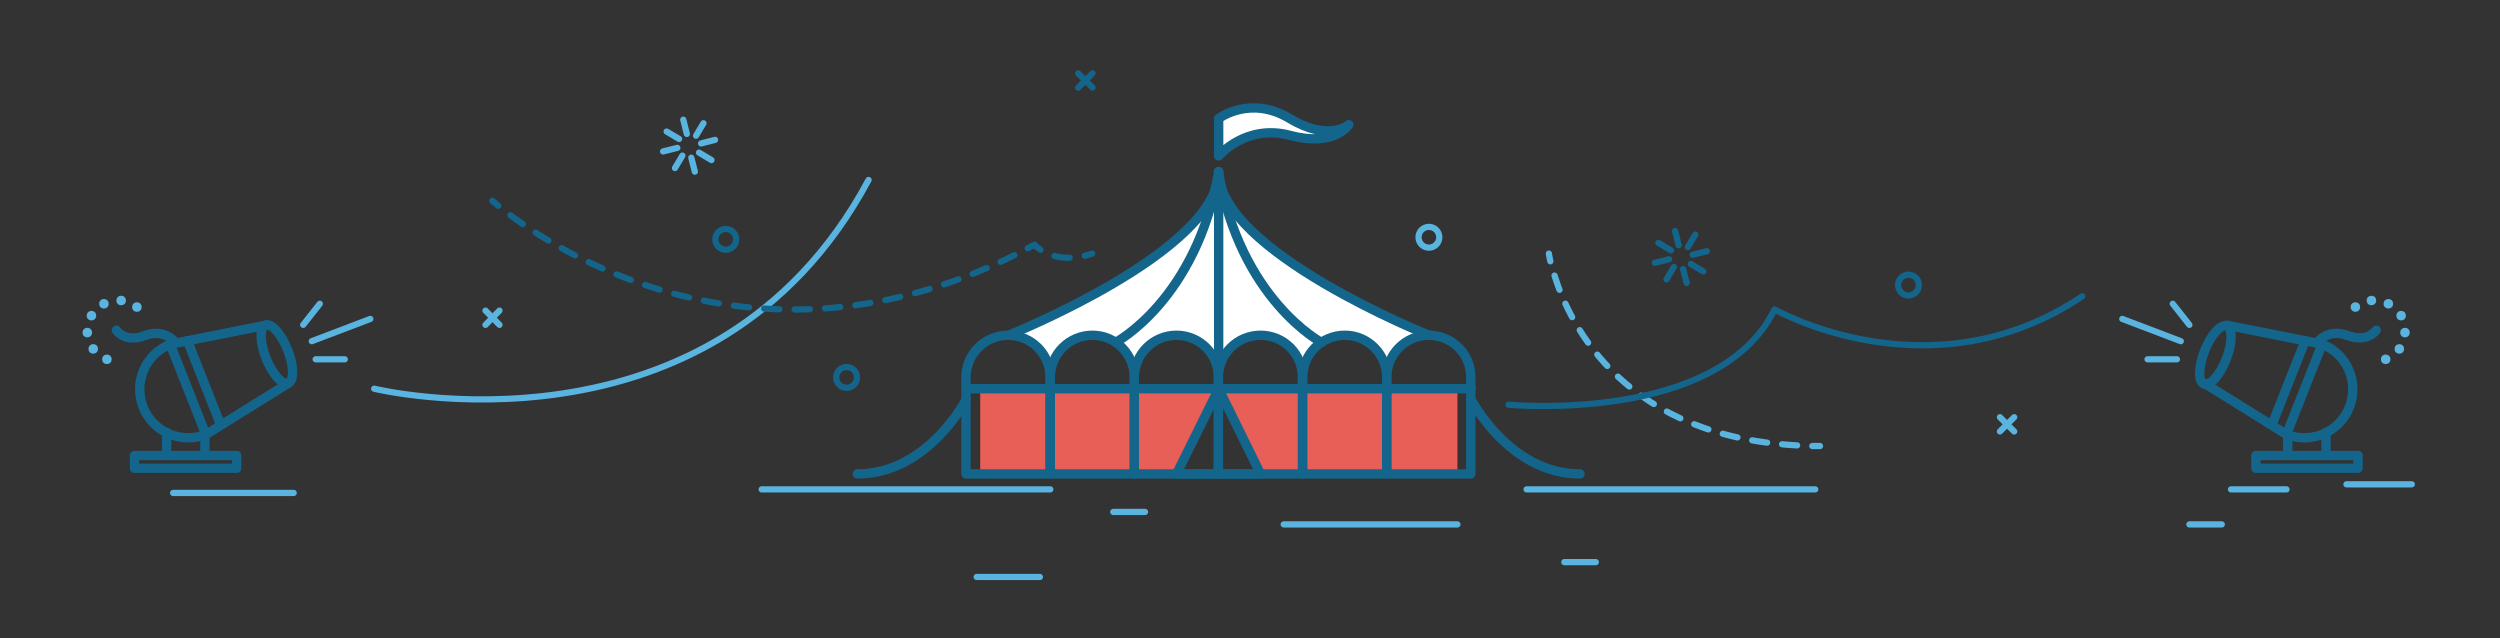 <?xml version="1.0" encoding="utf-8"?>
<!-- Generator: Adobe Illustrator 18.0.0, SVG Export Plug-In . SVG Version: 6.00 Build 0)  -->
<!DOCTYPE svg PUBLIC "-//W3C//DTD SVG 1.1//EN" "http://www.w3.org/Graphics/SVG/1.1/DTD/svg11.dtd">
<svg version="1.1" id="Layer_1" xmlns="http://www.w3.org/2000/svg" xmlns:xlink="http://www.w3.org/1999/xlink" x="0px" y="0px"
	 viewBox="0 0 841.9 215" enable-background="new 0 0 841.9 215" xml:space="preserve">
<rect x="0" y="0" width="841.9" height="215" fill="#333333" stroke="none"/>
<g>
	<g>
		<g>
			<polygon fill="#E85F58" points="410.4,130.9 330.1,130.9 330.1,159.6 396.2,159.6 			"/>
			<polygon fill="#E85F58" points="410.2,130.9 490.8,130.9 490.8,159.6 424.7,159.6 			"/>
			<path fill="#FFFFFF" d="M353.7,127.1c0-7.8,6.3-14.2,14.2-14.2c7.8,0,14.2,6.3,14.2,14.2c0-7.8,6.3-14.2,14.2-14.2
				c7.8,0,14.2,6.3,14.2,14.2c0-7.8,6.3-14.2,14.2-14.2c7.8,0,14.2,6.3,14.2,14.2c0-7.8,6.3-14.2,14.2-14.2
				c7.8,0,14.2,6.3,14.2,14.2c0-7.8,6.3-14.2,14.2-14.2c0,0-70.8-28.3-70.8-55.1c0,26.8-70.8,55.1-70.8,55.1
				C347.4,112.9,353.7,119.3,353.7,127.1z"/>
			
				<path fill="none" stroke="#5AB4E0" stroke-width="2.099" stroke-linecap="round" stroke-linejoin="round" stroke-miterlimit="10" d="
				M126,130.9c0,0,114,27.7,166.5-70.3"/>
			
				<path fill="none" stroke="#13658B" stroke-width="3.148" stroke-linecap="round" stroke-linejoin="round" stroke-miterlimit="10" d="
				M339.5,112.9c-7.8,0-14.2,6.3-14.2,14.2v32.5h28.3v-32.5C353.7,119.3,347.4,112.9,339.5,112.9z"/>
			
				<path fill="none" stroke="#13658B" stroke-width="3.148" stroke-linecap="round" stroke-linejoin="round" stroke-miterlimit="10" d="
				M367.9,112.9c-7.8,0-14.2,6.3-14.2,14.2v32.5H382v-32.5C382,119.3,375.7,112.9,367.9,112.9z"/>
			
				<path fill="none" stroke="#13658B" stroke-width="3.148" stroke-linecap="round" stroke-linejoin="round" stroke-miterlimit="10" d="
				M396.2,112.9c-7.8,0-14.2,6.3-14.2,14.2v32.5h28.3v-32.5C410.4,119.3,404,112.9,396.2,112.9z"/>
			
				<path fill="none" stroke="#13658B" stroke-width="3.148" stroke-linecap="round" stroke-linejoin="round" stroke-miterlimit="10" d="
				M424.5,112.9c-7.8,0-14.2,6.3-14.2,14.2v32.5h28.3v-32.5C438.7,119.3,432.4,112.9,424.5,112.9z"/>
			
				<path fill="none" stroke="#13658B" stroke-width="3.148" stroke-linecap="round" stroke-linejoin="round" stroke-miterlimit="10" d="
				M452.9,112.9c-7.8,0-14.2,6.3-14.2,14.2v32.5H467v-32.5C467,119.3,460.7,112.9,452.9,112.9z"/>
			
				<path fill="none" stroke="#13658B" stroke-width="3.148" stroke-linecap="round" stroke-linejoin="round" stroke-miterlimit="10" d="
				M481.2,112.9c-7.8,0-14.2,6.3-14.2,14.2v32.5h28.3v-32.5C495.4,119.3,489,112.9,481.2,112.9z"/>
			
				<line fill="none" stroke="#13658B" stroke-width="3.148" stroke-linecap="round" stroke-linejoin="round" stroke-miterlimit="10" x1="325.4" y1="130.9" x2="495.4" y2="130.9"/>
			
				<polygon fill="none" stroke="#13658B" stroke-width="3.148" stroke-linecap="round" stroke-linejoin="round" stroke-miterlimit="10" points="
				396.2,159.6 410.4,130.9 424.5,159.6 			"/>
			
				<path fill="none" stroke="#13658B" stroke-width="3.148" stroke-linecap="round" stroke-linejoin="round" stroke-miterlimit="10" d="
				M481.2,112.9c0,0-70.8-28.3-70.8-55.1c0,26.8-70.8,55.1-70.8,55.1"/>
			
				<path fill="none" stroke="#13658B" stroke-width="3.148" stroke-linecap="round" stroke-linejoin="round" stroke-miterlimit="10" d="
				M375.7,115.3c0,0,27.3-14.4,34.7-57.5v63.8"/>
			
				<path fill="none" stroke="#13658B" stroke-width="3.148" stroke-linecap="round" stroke-linejoin="round" stroke-miterlimit="10" d="
				M445,115.3c0,0-27.3-14.4-34.7-57.5"/>
			<path fill="#FFFFFF" d="M454.2,42c0,0-6.6,5.9-19.9-2.1c-13.3-8-23.9,0-23.9,0v12.6c0,0,9.1-10.9,24.1-6.9
				C449.5,49.6,454.2,42,454.2,42"/>
			
				<path fill="none" stroke="#13658B" stroke-width="3.148" stroke-linecap="round" stroke-linejoin="round" stroke-miterlimit="10" d="
				M454.2,42c0,0-6.6,5.9-19.9-2.1c-13.3-8-23.9,0-23.9,0v12.6c0,0,9.1-10.9,24.1-6.9C449.5,49.6,454.2,42,454.2,42"/>
			<g>
				<g>
					<path fill="none" stroke="#13658B" stroke-width="2.099" stroke-linecap="round" stroke-linejoin="round" d="M165.8,67.6
						c0,0,0.7,0.6,2,1.7"/>
					
						<path fill="none" stroke="#13658B" stroke-width="2.099" stroke-linecap="round" stroke-linejoin="round" stroke-dasharray="5.126,5.126" d="
						M171.9,72.5c19.9,14.8,86.9,55.8,172,12.3"/>
					<path fill="none" stroke="#13658B" stroke-width="2.099" stroke-linecap="round" stroke-linejoin="round" d="M346.1,83.6
						c0.8-0.4,1.5-0.8,2.3-1.2c0,0,0.6,0.8,2,1.7"/>
					
						<path fill="none" stroke="#13658B" stroke-width="2.099" stroke-linecap="round" stroke-linejoin="round" stroke-dasharray="5.175,5.175" d="
						M355.1,86.2c2.1,0.6,4.6,0.8,7.7,0.4"/>
					<path fill="none" stroke="#13658B" stroke-width="2.099" stroke-linecap="round" stroke-linejoin="round" d="M365.3,86.1
						c0.8-0.2,1.7-0.4,2.5-0.7"/>
				</g>
			</g>
			<g>
				<g>
					<path fill="none" stroke="#5AB4E0" stroke-width="2.099" stroke-linecap="round" stroke-linejoin="round" d="M521.6,85.4
						c0,0,0.1,0.9,0.5,2.6"/>
					
						<path fill="none" stroke="#5AB4E0" stroke-width="2.099" stroke-linecap="round" stroke-linejoin="round" stroke-dasharray="5.077,5.077" d="
						M523.5,92.8c5.2,16.6,23.8,55.2,84.3,57.3"/>
					<path fill="none" stroke="#5AB4E0" stroke-width="2.099" stroke-linecap="round" stroke-linejoin="round" d="M610.3,150.2
						c0.9,0,1.7,0,2.6,0"/>
				</g>
			</g>
			
				<path fill="none" stroke="#13658B" stroke-width="2.099" stroke-linecap="round" stroke-linejoin="round" stroke-miterlimit="10" d="
				M508,136.3c0,0,70.7,6.6,89.6-32.1c0,0,52.5,29.9,103.6-4.4"/>
			
				<path fill="none" stroke="#13658B" stroke-width="3.148" stroke-linecap="round" stroke-linejoin="round" stroke-miterlimit="10" d="
				M495.4,130.9"/>
			
				<path fill="none" stroke="#13658B" stroke-width="3.148" stroke-linecap="round" stroke-linejoin="round" stroke-miterlimit="10" d="
				M325.4,130.9"/>
			
				<path fill="none" stroke="#13658B" stroke-width="3.148" stroke-linecap="round" stroke-linejoin="round" stroke-miterlimit="10" d="
				M325.4,134.5c0,0-12.9,25.1-36.7,25.1"/>
			
				<path fill="none" stroke="#13658B" stroke-width="3.148" stroke-linecap="round" stroke-linejoin="round" stroke-miterlimit="10" d="
				M495.4,134.5c0,0,12.9,25.1,36.7,25.1"/>
			
				<circle fill="none" stroke="#13658B" stroke-width="2.099" stroke-linecap="round" stroke-linejoin="round" stroke-miterlimit="10" cx="244.4" cy="80.6" r="3.5"/>
			
				<circle fill="none" stroke="#13658B" stroke-width="2.099" stroke-linecap="round" stroke-linejoin="round" stroke-miterlimit="10" cx="285.1" cy="127.1" r="3.5"/>
			
				<circle fill="none" stroke="#5AB4E0" stroke-width="2.099" stroke-linecap="round" stroke-linejoin="round" stroke-miterlimit="10" cx="481.2" cy="79.9" r="3.5"/>
			
				<circle fill="none" stroke="#13658B" stroke-width="2.099" stroke-linecap="round" stroke-linejoin="round" stroke-miterlimit="10" cx="642.7" cy="96" r="3.5"/>
			<g>
				<g>
					
						<line fill="none" stroke="#5AB4E0" stroke-width="2.099" stroke-linecap="round" stroke-linejoin="round" stroke-miterlimit="10" x1="230.1" y1="40.3" x2="231.3" y2="45.1"/>
					
						<line fill="none" stroke="#5AB4E0" stroke-width="2.099" stroke-linecap="round" stroke-linejoin="round" stroke-miterlimit="10" x1="236.9" y1="41.5" x2="234.4" y2="45.7"/>
					
						<line fill="none" stroke="#5AB4E0" stroke-width="2.099" stroke-linecap="round" stroke-linejoin="round" stroke-miterlimit="10" x1="240.8" y1="47.1" x2="236.1" y2="48.3"/>
					
						<line fill="none" stroke="#5AB4E0" stroke-width="2.099" stroke-linecap="round" stroke-linejoin="round" stroke-miterlimit="10" x1="239.6" y1="53.9" x2="235.4" y2="51.4"/>
					
						<line fill="none" stroke="#5AB4E0" stroke-width="2.099" stroke-linecap="round" stroke-linejoin="round" stroke-miterlimit="10" x1="234" y1="57.8" x2="232.8" y2="53.1"/>
					
						<line fill="none" stroke="#5AB4E0" stroke-width="2.099" stroke-linecap="round" stroke-linejoin="round" stroke-miterlimit="10" x1="227.3" y1="56.6" x2="229.8" y2="52.4"/>
					
						<line fill="none" stroke="#5AB4E0" stroke-width="2.099" stroke-linecap="round" stroke-linejoin="round" stroke-miterlimit="10" x1="223.3" y1="51" x2="228.1" y2="49.8"/>
					
						<line fill="none" stroke="#5AB4E0" stroke-width="2.099" stroke-linecap="round" stroke-linejoin="round" stroke-miterlimit="10" x1="224.5" y1="44.3" x2="228.7" y2="46.8"/>
				</g>
			</g>
			<g>
				<g>
					
						<line fill="none" stroke="#13658B" stroke-width="2.099" stroke-linecap="round" stroke-linejoin="round" stroke-miterlimit="10" x1="564.1" y1="77.8" x2="565.3" y2="82.6"/>
					
						<line fill="none" stroke="#13658B" stroke-width="2.099" stroke-linecap="round" stroke-linejoin="round" stroke-miterlimit="10" x1="570.9" y1="79" x2="568.4" y2="83.2"/>
					
						<line fill="none" stroke="#13658B" stroke-width="2.099" stroke-linecap="round" stroke-linejoin="round" stroke-miterlimit="10" x1="574.8" y1="84.6" x2="570" y2="85.8"/>
					
						<line fill="none" stroke="#13658B" stroke-width="2.099" stroke-linecap="round" stroke-linejoin="round" stroke-miterlimit="10" x1="573.6" y1="91.4" x2="569.4" y2="88.9"/>
					
						<line fill="none" stroke="#13658B" stroke-width="2.099" stroke-linecap="round" stroke-linejoin="round" stroke-miterlimit="10" x1="568" y1="95.3" x2="566.8" y2="90.6"/>
					
						<line fill="none" stroke="#13658B" stroke-width="2.099" stroke-linecap="round" stroke-linejoin="round" stroke-miterlimit="10" x1="561.2" y1="94.1" x2="563.7" y2="89.9"/>
					
						<line fill="none" stroke="#13658B" stroke-width="2.099" stroke-linecap="round" stroke-linejoin="round" stroke-miterlimit="10" x1="557.3" y1="88.5" x2="562.1" y2="87.3"/>
					
						<line fill="none" stroke="#13658B" stroke-width="2.099" stroke-linecap="round" stroke-linejoin="round" stroke-miterlimit="10" x1="558.5" y1="81.8" x2="562.7" y2="84.3"/>
				</g>
			</g>
			<g>
				
					<line fill="none" stroke="#5AB4E0" stroke-width="2.099" stroke-linecap="round" stroke-linejoin="round" stroke-miterlimit="10" x1="163.5" y1="104.6" x2="168.2" y2="109.4"/>
				
					<line fill="none" stroke="#5AB4E0" stroke-width="2.099" stroke-linecap="round" stroke-linejoin="round" stroke-miterlimit="10" x1="168.2" y1="104.6" x2="163.5" y2="109.4"/>
			</g>
			<g>
				<g>
					
						<line fill="none" stroke="#13658B" stroke-width="2.099" stroke-linecap="round" stroke-linejoin="round" stroke-miterlimit="10" x1="363.1" y1="24.7" x2="367.9" y2="29.5"/>
					
						<line fill="none" stroke="#13658B" stroke-width="2.099" stroke-linecap="round" stroke-linejoin="round" stroke-miterlimit="10" x1="367.9" y1="24.7" x2="363.1" y2="29.5"/>
				</g>
			</g>
			<g>
				<g>
					
						<line fill="none" stroke="#5AB4E0" stroke-width="2.099" stroke-linecap="round" stroke-linejoin="round" stroke-miterlimit="10" x1="673.5" y1="140.5" x2="678.3" y2="145.3"/>
					
						<line fill="none" stroke="#5AB4E0" stroke-width="2.099" stroke-linecap="round" stroke-linejoin="round" stroke-miterlimit="10" x1="678.3" y1="140.5" x2="673.5" y2="145.3"/>
				</g>
			</g>
		</g>
		
			<line fill="none" stroke="#5AB4E0" stroke-width="2.099" stroke-linecap="round" stroke-linejoin="round" stroke-miterlimit="10" x1="256.5" y1="164.8" x2="353.7" y2="164.8"/>
		
			<line fill="none" stroke="#5AB4E0" stroke-width="2.099" stroke-linecap="round" stroke-linejoin="round" stroke-miterlimit="10" x1="514.1" y1="164.8" x2="611.3" y2="164.8"/>
		
			<line fill="none" stroke="#5AB4E0" stroke-width="2.099" stroke-linecap="round" stroke-linejoin="round" stroke-miterlimit="10" x1="490.8" y1="176.6" x2="432.3" y2="176.6"/>
		
			<line fill="none" stroke="#5AB4E0" stroke-width="2.099" stroke-linecap="round" stroke-linejoin="round" stroke-miterlimit="10" x1="350.2" y1="194.3" x2="328.9" y2="194.3"/>
		
			<line fill="none" stroke="#5AB4E0" stroke-width="2.099" stroke-linecap="round" stroke-linejoin="round" stroke-miterlimit="10" x1="385.6" y1="172.4" x2="374.9" y2="172.4"/>
		
			<line fill="none" stroke="#5AB4E0" stroke-width="2.099" stroke-linecap="round" stroke-linejoin="round" stroke-miterlimit="10" x1="537.4" y1="189.3" x2="526.8" y2="189.3"/>
	</g>
	<g>
		<g>
			<g>
				
					<ellipse transform="matrix(0.93 -0.367 0.367 0.93 -37.274 42.631)" fill="none" stroke="#13658B" stroke-width="3.148" stroke-linecap="round" stroke-linejoin="round" stroke-miterlimit="10" cx="93.3" cy="119.2" rx="3.9" ry="10.5"/>
				
					<path fill="none" stroke="#13658B" stroke-width="3.148" stroke-linecap="round" stroke-linejoin="round" stroke-miterlimit="10" d="
					M97.2,129l-27.8,17.3c-8.4,3.3-17.9-0.8-21.2-9.2c-3.3-8.4,0.8-17.9,9.2-21.2l32.2-6.4"/>
				
					<line fill="none" stroke="#13658B" stroke-width="3.148" stroke-linecap="round" stroke-linejoin="round" stroke-miterlimit="10" x1="57.3" y1="115.9" x2="69.3" y2="146.3"/>
				
					<line fill="none" stroke="#13658B" stroke-width="3.148" stroke-linecap="round" stroke-linejoin="round" stroke-miterlimit="10" x1="63.1" y1="114.7" x2="74" y2="142.3"/>
				
					<line fill="none" stroke="#13658B" stroke-width="3.148" stroke-linecap="round" stroke-linejoin="round" stroke-miterlimit="10" x1="56.1" y1="145.7" x2="56.1" y2="153.4"/>
				
					<line fill="none" stroke="#13658B" stroke-width="3.148" stroke-linecap="round" stroke-linejoin="round" stroke-miterlimit="10" x1="69" y1="153.4" x2="69" y2="147.4"/>
				
					<rect x="45.3" y="153.4" fill="none" stroke="#13658B" stroke-width="3.148" stroke-linecap="round" stroke-linejoin="round" stroke-miterlimit="10" width="34.4" height="4.3"/>
			</g>
			<circle fill="#5AB4E0" cx="46.1" cy="103.4" r="1.6"/>
			<circle fill="#5AB4E0" cx="40.8" cy="101.2" r="1.6"/>
			<circle fill="#5AB4E0" cx="35" cy="102.3" r="1.6"/>
			<circle fill="#5AB4E0" cx="30.8" cy="106.3" r="1.6"/>
			<circle fill="#5AB4E0" cx="29.4" cy="112" r="1.6"/>
			<circle fill="#5AB4E0" cx="31.4" cy="117.5" r="1.6"/>
			<circle fill="#5AB4E0" cx="36" cy="121" r="1.6"/>
		</g>
		
			<path fill="none" stroke="#13658B" stroke-width="3.148" stroke-linecap="round" stroke-linejoin="round" stroke-miterlimit="10" d="
			M59.2,115.5c0,0-3.6-5.1-10.4-2.5s-9.6-1.8-9.6-1.8"/>
		
			<line fill="none" stroke="#5AB4E0" stroke-width="2.099" stroke-linecap="round" stroke-linejoin="round" stroke-miterlimit="10" x1="105" y1="114.9" x2="124.7" y2="107.4"/>
		
			<line fill="none" stroke="#5AB4E0" stroke-width="2.099" stroke-linecap="round" stroke-linejoin="round" stroke-miterlimit="10" x1="102.1" y1="109.4" x2="107.7" y2="102.3"/>
		
			<line fill="none" stroke="#5AB4E0" stroke-width="2.099" stroke-linecap="round" stroke-linejoin="round" stroke-miterlimit="10" x1="106.3" y1="121" x2="116.1" y2="121"/>
	</g>
	<g>
		<g>
			<g>
				
					<ellipse transform="matrix(-0.93 -0.367 0.367 -0.93 1396.091 504.195)" fill="none" stroke="#13658B" stroke-width="3.148" stroke-linecap="round" stroke-linejoin="round" stroke-miterlimit="10" cx="746" cy="119.2" rx="3.9" ry="10.5"/>
				
					<path fill="none" stroke="#13658B" stroke-width="3.148" stroke-linecap="round" stroke-linejoin="round" stroke-miterlimit="10" d="
					M742.2,129l27.8,17.3c8.4,3.3,17.9-0.8,21.2-9.2c3.3-8.4-0.8-17.9-9.2-21.2l-32.2-6.4"/>
				
					<line fill="none" stroke="#13658B" stroke-width="3.148" stroke-linecap="round" stroke-linejoin="round" stroke-miterlimit="10" x1="782" y1="115.9" x2="770" y2="146.3"/>
				
					<line fill="none" stroke="#13658B" stroke-width="3.148" stroke-linecap="round" stroke-linejoin="round" stroke-miterlimit="10" x1="776.3" y1="114.7" x2="765.4" y2="142.3"/>
				
					<line fill="none" stroke="#13658B" stroke-width="3.148" stroke-linecap="round" stroke-linejoin="round" stroke-miterlimit="10" x1="783.3" y1="145.7" x2="783.3" y2="153.4"/>
				
					<line fill="none" stroke="#13658B" stroke-width="3.148" stroke-linecap="round" stroke-linejoin="round" stroke-miterlimit="10" x1="770.4" y1="153.4" x2="770.4" y2="147.4"/>
				
					<rect x="759.7" y="153.4" fill="none" stroke="#13658B" stroke-width="3.148" stroke-linecap="round" stroke-linejoin="round" stroke-miterlimit="10" width="34.4" height="4.3"/>
			</g>
			<circle fill="#5AB4E0" cx="793.2" cy="103.4" r="1.6"/>
			<circle fill="#5AB4E0" cx="798.6" cy="101.2" r="1.6"/>
			<circle fill="#5AB4E0" cx="804.3" cy="102.3" r="1.6"/>
			<circle fill="#5AB4E0" cx="808.6" cy="106.3" r="1.6"/>
			<circle fill="#5AB4E0" cx="809.9" cy="112" r="1.6"/>
			<circle fill="#5AB4E0" cx="808" cy="117.5" r="1.6"/>
			<circle fill="#5AB4E0" cx="803.4" cy="121" r="1.6"/>
		</g>
		
			<path fill="none" stroke="#13658B" stroke-width="3.148" stroke-linecap="round" stroke-linejoin="round" stroke-miterlimit="10" d="
			M780.2,115.5c0,0,3.6-5.1,10.4-2.5c6.8,2.5,9.6-1.8,9.6-1.8"/>
		
			<line fill="none" stroke="#5AB4E0" stroke-width="2.099" stroke-linecap="round" stroke-linejoin="round" stroke-miterlimit="10" x1="734.4" y1="114.9" x2="714.7" y2="107.4"/>
		
			<line fill="none" stroke="#5AB4E0" stroke-width="2.099" stroke-linecap="round" stroke-linejoin="round" stroke-miterlimit="10" x1="737.3" y1="109.4" x2="731.7" y2="102.3"/>
		
			<line fill="none" stroke="#5AB4E0" stroke-width="2.099" stroke-linecap="round" stroke-linejoin="round" stroke-miterlimit="10" x1="733.1" y1="121" x2="723.2" y2="121"/>
	</g>
	
		<line fill="none" stroke="#5AB4E0" stroke-width="2.099" stroke-linecap="round" stroke-linejoin="round" stroke-miterlimit="10" x1="98.9" y1="166" x2="58.3" y2="166"/>
	
		<line fill="none" stroke="#5AB4E0" stroke-width="2.099" stroke-linecap="round" stroke-linejoin="round" stroke-miterlimit="10" x1="770" y1="164.8" x2="751.3" y2="164.8"/>
	
		<line fill="none" stroke="#5AB4E0" stroke-width="2.099" stroke-linecap="round" stroke-linejoin="round" stroke-miterlimit="10" x1="790.2" y1="163.1" x2="812.2" y2="163.1"/>
	
		<line fill="none" stroke="#5AB4E0" stroke-width="2.099" stroke-linecap="round" stroke-linejoin="round" stroke-miterlimit="10" x1="737.3" y1="176.6" x2="748.2" y2="176.6"/>
</g>
</svg>
